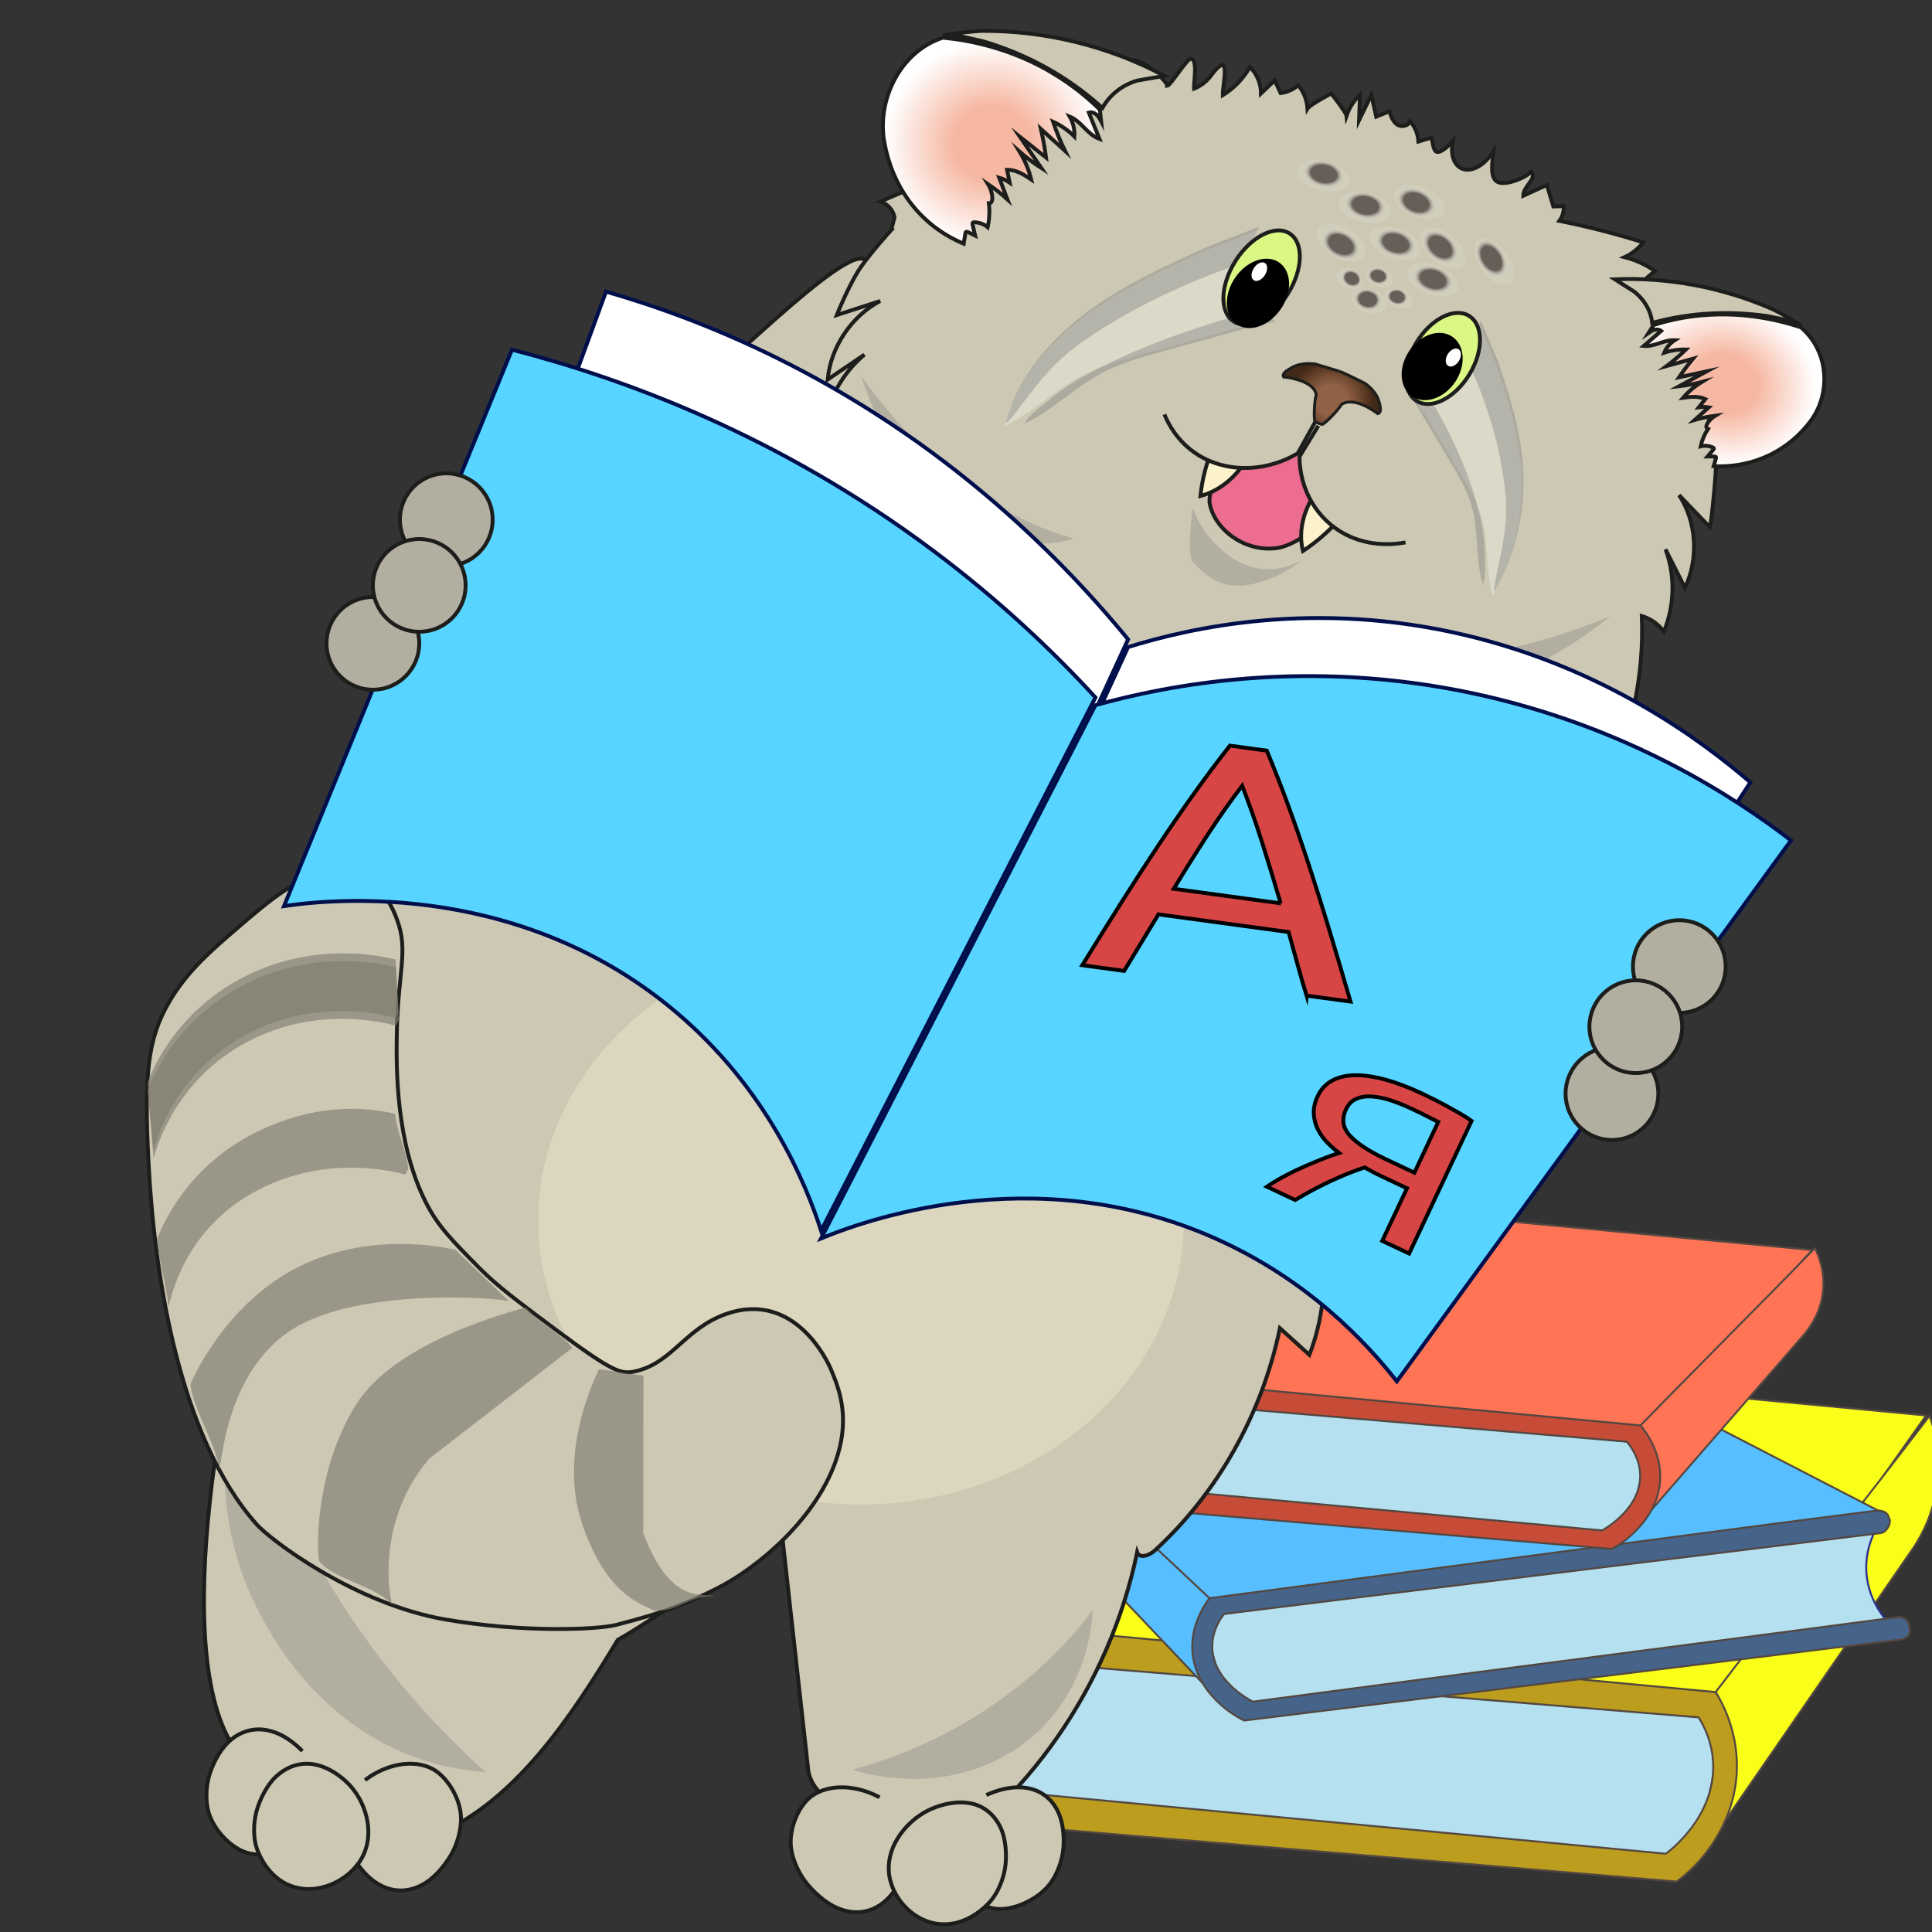 <?xml version="1.0" encoding="UTF-8"?>
<svg id="_Слой_1" data-name="Слой 1" xmlns="http://www.w3.org/2000/svg" width="500" height="500" xmlns:xlink="http://www.w3.org/1999/xlink" viewBox="0 0 500 500">
  <rect x="0" y="0" width="500" height="500" fill="#333333" stroke="none"/>
  <defs>
    <style>
      .cls-1 {
        fill: #466489;
      }

      .cls-1, .cls-2, .cls-3, .cls-4, .cls-5, .cls-6 {
        stroke: #534741;
      }

      .cls-1, .cls-2, .cls-3, .cls-4, .cls-5, .cls-6, .cls-7 {
        stroke-linecap: round;
        stroke-linejoin: round;
        stroke-width: .5px;
      }

      .cls-8 {
        fill: url(#_Безымянный_градиент_4-9);
      }

      .cls-2 {
        fill: #ff7455;
      }

      .cls-9 {
        fill: #f2f2e7;
      }

      .cls-10 {
        fill: #dbf784;
      }

      .cls-10, .cls-11, .cls-12, .cls-13, .cls-14, .cls-15, .cls-16, .cls-17, .cls-18, .cls-19, .cls-20, .cls-21 {
        stroke-miterlimit: 10;
      }

      .cls-10, .cls-11, .cls-12, .cls-13, .cls-15, .cls-17, .cls-20, .cls-21 {
        stroke: #1d1e1c;
      }

      .cls-22, .cls-14 {
        fill: #fff;
      }

      .cls-3 {
        fill: #57bfff;
      }

      .cls-11 {
        fill: #fbf2cb;
      }

      .cls-23 {
        fill: #807d71;
        opacity: .65;
      }

      .cls-24 {
        fill: url(#_Безымянный_градиент_4-7);
      }

      .cls-4 {
        fill: #faff1a;
      }

      .cls-12 {
        fill: url(#_Безымянный_градиент_2);
      }

      .cls-25 {
        fill: url(#_Безымянный_градиент_4-10);
      }

      .cls-13 {
        fill: url(#_Безымянный_градиент_5);
        stroke-width: .75px;
      }

      .cls-26 {
        fill: #e9e3c6;
        opacity: .52;
      }

      .cls-14, .cls-19 {
        stroke: #000f4c;
      }

      .cls-15, .cls-27 {
        fill: #b2afa1;
      }

      .cls-28 {
        fill: #7c7c7c;
      }

      .cls-29 {
        fill: url(#_Безымянный_градиент_4-2);
      }

      .cls-5 {
        fill: #bc9d1d;
      }

      .cls-16 {
        fill: #d84545;
        stroke: #000;
      }

      .cls-17 {
        fill: #ec6d8f;
      }

      .cls-30 {
        fill: url(#_Безымянный_градиент_4-8);
      }

      .cls-31 {
        opacity: .4;
      }

      .cls-18 {
        stroke: #1d1d1b;
      }

      .cls-18, .cls-20 {
        fill: #ccc8b4;
      }

      .cls-19 {
        fill: #57d4ff;
      }

      .cls-32 {
        fill: url(#_Безымянный_градиент_4-11);
      }

      .cls-6 {
        fill: #c64c38;
      }

      .cls-33 {
        fill: url(#_Безымянный_градиент_4);
      }

      .cls-21 {
        fill: url(#_Безымянный_градиент_2-2);
      }

      .cls-34 {
        fill: url(#_Безымянный_градиент_4-4);
      }

      .cls-35 {
        fill: url(#_Безымянный_градиент_4-5);
      }

      .cls-36 {
        fill: url(#_Безымянный_градиент_4-3);
      }

      .cls-7 {
        fill: #b4e0ef;
        stroke: #2e3192;
      }

      .cls-37 {
        fill: url(#_Безымянный_градиент_4-6);
      }

      .cls-38 {
        fill: url(#_Безымянный_градиент_4-12);
      }
    </style>
    <radialGradient id="_Безымянный_градиент_5" data-name="Безымянный градиент 5" cx="278.47" cy="150.7" fx="278.47" fy="150.7" r="2.7" gradientTransform="translate(-467.6 -839.14) rotate(21.3) scale(4.03 3.87) skewX(-2.18)" gradientUnits="userSpaceOnUse">
      <stop offset=".36" stop-color="#7a3a1b" stop-opacity=".72"/>
      <stop offset=".98" stop-color="#422918"/>
    </radialGradient>
    <radialGradient id="_Безымянный_градиент_2" data-name="Безымянный градиент 2" cx="272.34" cy="245.84" fx="272.34" fy="245.84" r="6.96" gradientTransform="translate(-848.8 -906.95) scale(4.06 3.84)" gradientUnits="userSpaceOnUse">
      <stop offset=".36" stop-color="#f6b8a3"/>
      <stop offset=".99" stop-color="#fff"/>
    </radialGradient>
    <radialGradient id="_Безымянный_градиент_2-2" data-name="Безымянный градиент 2" cx="-348.24" cy="132.47" fx="-348.24" fy="132.47" r="6.96" gradientTransform="translate(-480.47 -739.5) rotate(-156.52) scale(3.45 -3.02) skewX(2.14)" xlink:href="#_Безымянный_градиент_2"/>
    <radialGradient id="_Безымянный_градиент_4" data-name="Безымянный градиент 4" cx="233.8" cy="124.49" fx="233.8" fy="124.49" r="1.13" gradientTransform="translate(785.1 -1005.15) rotate(92.63) scale(4.75 3.16) skewX(-3.94)" gradientUnits="userSpaceOnUse">
      <stop offset=".63" stop-color="#3e3634" stop-opacity=".72"/>
      <stop offset=".99" stop-color="#fff" stop-opacity=".1"/>
    </radialGradient>
    <radialGradient id="_Безымянный_градиент_4-2" data-name="Безымянный градиент 4" cx="236.36" cy="125.8" fx="236.36" fy="125.8" r="1.13" gradientTransform="translate(800.55 -1008.49) rotate(92.63) scale(4.75 3.16) skewX(-3.94)" xlink:href="#_Безымянный_градиент_4"/>
    <radialGradient id="_Безымянный_градиент_4-3" data-name="Безымянный градиент 4" cx="243.07" cy="108.83" fx="243.07" fy="108.83" r="1.13" gradientTransform="translate(738.39 -1068.21) rotate(91.18) scale(4.7 3.2) skewX(-1.7)" xlink:href="#_Безымянный_градиент_4"/>
    <radialGradient id="_Безымянный_градиент_4-4" data-name="Безымянный градиент 4" cx="248.21" cy="82.71" fx="248.21" fy="82.71" r="1.13" gradientTransform="translate(603.08 -1128.86) rotate(88.36) scale(4.71 3.19) skewX(2.38)" xlink:href="#_Безымянный_градиент_4"/>
    <radialGradient id="_Безымянный_градиент_4-5" data-name="Безымянный градиент 4" cx="249.14" cy="55.39" fx="249.14" fy="55.39" r="1.13" gradientTransform="translate(480.34 -1172.72) rotate(86.36) scale(4.83 3.11) skewX(5.86)" xlink:href="#_Безымянный_градиент_4"/>
    <radialGradient id="_Безымянный_градиент_4-6" data-name="Безымянный градиент 4" cx="-78.88" cy="68.71" fx="-78.88" fy="68.71" r="1.13" gradientTransform="translate(173.14 -336.02) rotate(-87.06) scale(4.73 3.18) skewX(-4.34)" xlink:href="#_Безымянный_градиент_4"/>
    <radialGradient id="_Безымянный_градиент_4-7" data-name="Безымянный градиент 4" cx="-76.32" cy="70.02" fx="-76.32" fy="70.02" r="1.13" gradientTransform="translate(158.75 -333.98) rotate(-87.06) scale(4.73 3.18) skewX(-4.34)" xlink:href="#_Безымянный_градиент_4"/>
    <radialGradient id="_Безымянный_градиент_4-8" data-name="Безымянный градиент 4" cx="-73.62" cy="85.43" fx="-73.62" fy="85.43" r="1.13" gradientTransform="translate(81.42 -302.22) rotate(-88.57) scale(4.68 3.21) skewX(-2)" xlink:href="#_Безымянный_градиент_4"/>
    <radialGradient id="_Безымянный_градиент_4-9" data-name="Безымянный градиент 4" cx="-224.61" cy="45.96" fx="-224.61" fy="45.96" r="1.13" gradientTransform="translate(318.83 -505.12) rotate(-85.11) scale(2.52 2.02) skewX(-4.96)" xlink:href="#_Безымянный_градиент_4"/>
    <radialGradient id="_Безымянный_градиент_4-10" data-name="Безымянный градиент 4" cx="-222.05" cy="47.27" fx="-222.05" fy="47.27" r="1.13" gradientTransform="translate(310.74 -504.61) rotate(-85.11) scale(2.52 2.02) skewX(-4.96)" xlink:href="#_Безымянный_градиент_4"/>
    <radialGradient id="_Безымянный_градиент_4-11" data-name="Безымянный градиент 4" cx="-220.89" cy="77.77" fx="-220.89" fy="77.77" gradientTransform="translate(195.14 -482.19) rotate(-89.57) scale(2.5 2.04) skewX(-.41)" xlink:href="#_Безымянный_градиент_4"/>
    <radialGradient id="_Безымянный_градиент_4-12" data-name="Безымянный градиент 4" cx="-156.35" cy="61.02" fx="-156.35" fy="61.02" r="1.13" gradientTransform="translate(243.11 -449.93) rotate(-85.02) scale(3.19 2.57) skewX(-4.98)" xlink:href="#_Безымянный_градиент_4"/>
  </defs>
  <g>
    <g>
      <polygon class="cls-4" points="445.93 440.65 237.84 418.42 329.34 350.35 498.47 366.32 445.93 440.65"/>
      <path class="cls-7" d="m438.76,482.22l-197.97-19.15c1.81-2.8.95-9.91,1.39-19.83.38-8.51-2.1-14.87-3.48-17.82,67.64,6.38,140.01,13.22,207.65,19.6l-7.59,37.2Z"/>
      <path class="cls-4" d="m494.37,401.75l-55.53,80.48c2.04-2.98,5.37-8.69,6.67-16.61,1.96-11.95.02-24.6-1.5-27.72,19.12-24.99,36.23-46.49,55.35-71.48,1.11,3.02,3.41,10.5,1.62,19.98-1.41,7.47-4.71,12.73-6.61,15.35Z"/>
      <path class="cls-5" d="m439.62,444.45l-202.01-16.59c-1.78-.15-3.04-1.84-2.82-3.76l.24-1.99c.11-.95.57-1.79,1.22-2.36,0,0,.9-.79,2.37-.8,3.03-.03,163.17,14.99,205.39,18.96,1.46,2.32,7.12,11.92,5.05,24.61-1.57,9.64-6.81,16.11-8.5,18.16-2.44,2.94-4.87,4.97-6.64,6.27l-197.07-16.6c-1.78-.13-3.04-1.84-2.82-3.76l.24-1.99c.23-1.91,1.82-3.31,3.58-3.14,65.45,6.16,127.71,12.11,193.26,18.28.82-.59,12.52-9.26,12.26-22.9-.11-5.79-2.33-10.1-3.74-12.35Z"/>
    </g>
    <g>
      <polygon class="cls-3" points="311.42 416.09 486.47 391.15 408.83 351.05 266.54 369.95 311.42 416.09"/>
      <path class="cls-7" d="m317.81,442.42l170.72-22.67c-1.55-1.75-5.04-6.21-5.5-12.69-.39-5.57,1.64-9.86,2.78-11.86-56.91,7.56-117.79,15.64-174.7,23.2l6.71,24.03Z"/>
      <path class="cls-3" d="m270.29,392.41l47.45,50.03c-1.74-1.85-4.6-5.44-5.76-10.56-1.75-7.74-.23-16.14,1.03-18.26-16.32-15.44-30.91-28.69-47.23-44.13-.91,2.04-2.78,7.06-1.19,13.18,1.25,4.83,4.07,8.12,5.7,9.74Z"/>
      <path class="cls-1" d="m316.76,417.69l169.98-20.94c1.5-.19,2.55-2.24,2.34-3.49l-.22-.41c-.1-.62-.49-1.14-1.04-1.49,0,0-.76-.47-2-.41-2.55.13-137.28,17.96-172.8,22.66-1.21,1.59-5.89,8.17-4.04,16.39,1.41,6.25,5.87,10.23,7.32,11.49,2.08,1.81,4.15,3.02,5.65,3.78l169.97-20.95c1.5-.18,2.55-1.36,2.34-2.61l-.22-1.3c-.21-1.24-1.56-2.08-3.04-1.88-55.07,7.3-111.6,14.55-166.75,21.86-.7-.34-10.62-5.45-10.52-14.41.04-3.8,1.87-6.74,3.05-8.29Z"/>
    </g>
    <g>
      <polygon class="cls-2" points="426.29 371.3 250.22 352.99 325.9 310 468.96 323.5 426.29 371.3"/>
      <path class="cls-7" d="m421.15,397.85l-171.63-16.2c1.46-1.81,4.75-6.39,4.9-12.89.13-5.58-2.11-9.79-3.34-11.75,57.21,5.4,118.43,11.18,175.64,16.58l-5.57,24.26Z"/>
      <path class="cls-2" d="m466.27,346.09l-45.05,51.77c1.65-1.92,4.33-5.6,5.25-10.77,1.38-7.8-.54-16.13-1.89-18.2,15.58-16.04,29.53-29.83,45.1-45.88,1.01,2,3.11,6.95,1.81,13.13-1.02,4.87-3.69,8.26-5.23,9.95Z"/>
      <path class="cls-6" d="m421.03,373.1l-170.81-14.5c-1.5-.13-2.61-1.26-2.46-2.52l.15-1.3c.07-.62.44-1.16.97-1.52,0,0,.74-.5,1.98-.48,2.56.04,138,12.76,173.72,16.12,1.28,1.54,6.28,7.94,4.81,16.23-1.11,6.3-5.38,10.44-6.77,11.75-1.99,1.89-4,3.17-5.46,3.99l-170.81-14.51c-1.51-.12-2.61-1.26-2.46-2.52l.15-1.3c.15-1.25,1.46-2.14,2.95-2,55.36,5.21,112.19,10.32,167.64,15.54.68-.37,10.36-5.85,9.83-14.8-.22-3.8-2.19-6.66-3.44-8.17Z"/>
    </g>
  </g>
  <g>
    <g>
      <path class="cls-18" d="m173.44,106.22c-6.99,4.17-15.52,10.98-15.18,11.57.06.1.37.01.65-.09,2.25-.06,4.5-.12,6.76-.18-5.71,7.81-11.9,15.23-18.51,22.19,3.93-.72,7.86-1.44,11.8-2.16-11.27,11.03-22.55,22.06-33.82,33.09,2.76-.85,5.53-1.71,8.29-2.56-8.4,11.27-16.81,22.55-25.21,33.82,3.11-.83,6.21-1.65,9.32-2.48-8.99,10.03-17.99,20.05-26.98,30.08,5.1-.51,8.05,6.64,6.7,11.88-1.24,4.8-5.69,7.07-7.08,14.39-.52,2.75-.3,5.1-.07,6.54,1.69-.11,3.39-.22,5.08-.33-11.74,18.01-20.97,37.85-27.3,58.69-9.11,29.99-24.81,107.07-6.91,132.22,12.46,16,19.23,35.98,52.51,21.64,20.1-8.66,34.54-30.49,46.37-50.11,15.36-8.93,29.51-20.21,41.86-33.39,2.5,22.52,5.01,45.03,7.51,67.55,1.22,5.77,7.42,9.76,12.82,8.25,1.18,3.41,2.37,6.81,3.55,10.22,4.79-1.7,10.59,2.11,11.29,7.41,28.88-17.5,50.27-48.33,57.41-82.75.64,1.76,3.16.82,4.51-.41,16.26-14.84,27.82-35.36,32.43-57.57,2.54,2.3,5.09,4.61,7.63,6.91,4.2-10.81,4.91-23.11,1.98-34.38,2.06,2.7,4.12,5.41,6.18,8.11,1.81-7.33,2.08-15.08.8-22.54,2.49,1.99,4.98,3.98,7.47,5.98,1.12-12.58.95-25.29-.52-37.83,2.58,2.35,5.17,4.69,7.75,7.04,2.84-10.73,4.03-21.96,3.52-33.09,1.19,4.46,4.67,8.16,8.88,9.43,3.26-7.8,4-16.75,2.08-25.03,3.82,1.5,7.29,3.98,10.03,7.17,4.31-13.06,4.75-27.53,1.23-40.86.41,3.22,5.19,3.66,7.24,1.24,2.05-2.42,2.06-6.03,1.91-9.27-.6-13.07-1.95-26.11-4.04-39.01,3.49,0,6.98,0,10.47-.01-1.55-4.83.53-10.67,4.71-13.21-12.3-1.58-21.02-17.14-16.44-29.34-6.76.16-13.45,2.68-18.79,7.07-1.25-9.12-2.5-18.23-3.75-27.35-9.42,8.99-23.38,10.19-35.96,8.53-8.53-1.13-16.89-3.34-25.22-5.55-11.15-2.95-73.14-17.32-84.29-20.27-4.49-5.59-41.74,33.44-50.64,38.75Z"/>
      <path class="cls-20" d="m227.64,465.15c-6.18-3.32-13.22-3.5-17.62-.29-3.04,2.22-5.41,7.31-5.39,11.92.02,4.07,2.24,7.79,2.72,8.59,1.74,2.94,5.04,6.07,7.85,7.67,6.65,3.77,14.33,1.98,18.47-7.74"/>
      <g>
        <path class="cls-20" d="m245.39,482.88c2.21,6.24,7.3,10.74,12.83,11.15,3.83.28,9.2-1.92,12.47-5.28,2.88-2.95,3.88-7.03,4.1-7.91.8-3.21.59-7.52-.36-10.42-2.24-6.86-9.2-10.32-19.17-5.87"/>
        <path class="cls-20" d="m230.45,486.81c1.4,5.29,6.31,10.6,12.83,11.15,6.02.5,10.59-3.35,12.47-5.28,2.88-2.95,3.88-7.03,4.1-7.91.8-3.21.59-7.52-.36-10.42-.44-1.35-1.76-4.46-4.94-6.37-5.81-3.49-13.3.04-14.24.5-6.14,3-11.97,10.43-9.87,18.33Z"/>
      </g>
      <path class="cls-20" d="m230.69,59.5s-4.57,4.98-7.66,9.27c-3.1,4.3-6.47,12.77-6.47,12.77,3.74-1.21,7.49-2.43,11.23-3.64-7.49,3.97-12.82,11.95-13.59,20.33,3.17-2.15,6.34-4.3,9.51-6.45-5.65,4.73-9.49,11.62-10.5,18.85,2.2-1.04,4.71-1.38,7.06-.93-4.23,6.64-7.63,13.8-10.07,21.25,1.72-.29,3.44-.57,5.16-.86-4.28,5.53-6.31,12.73-5.54,19.55,4.78-2.78,10.15-4.5,15.59-4.97-3.43,4.9-5.01,11.03-4.34,16.86,5.23-1.62,10.04-4.72,13.73-8.83-1.17,4.46-.73,9.27,1.22,13.34,3.49-1.96,6.98-3.92,10.46-5.89-.7,3.85-.37,7.86.94,11.48,3.54-2.06,7.07-4.12,10.61-6.18,1.68,5.02,3.36,10.04,5.04,15.07,4.33-.58,8.41-3.22,10.78-6.97,1.25,3.71,2.51,7.42,3.76,11.13,2.41-2.5,6.63-2.18,9.37-.24,2.74,1.94,4.34,5.07,5.85,8.08,3.59-2.73,9.39-1.44,11.3,2.52l.9,2.95,2.87-2.03c3.69-2.6,9.43-1.09,11.18,2.94,2.86-1.95,5.86-3.96,9.25-4.42,3.39-.45,7.25,1.19,8.09,4.48,2.99-2.68,5.98-5.36,8.98-8.03.16,4.37,2.39,8.54,5.88,11.02,4.03-3.63,8.07-7.27,12.1-10.9,2.05,3.42,4.09,6.84,6.14,10.25,2.99-2.58,5.32-5.93,6.68-9.63,2.05,3.31,4.11,6.62,6.16,9.93,3.78-2.67,6.63-6.69,7.88-11.13,1.13,5.29,3.77,10.19,7.52,14,3.55-4.81,5.3-10.9,4.8-16.75,4.52,2.9,8.35,6.84,11.12,11.46,4.16-5.62,6.04-12.85,5.12-19.65,1.36,1.03,2.72,2.07,4.08,3.1,1.66-7.64,2.34-15.46,2.02-23.21,2.28.68,4.31,2.12,5.71,4.04,2.81-6.79,2.96-14.58.42-21.3,1.68,3.33,3.36,6.66,5.04,9.99,3.61-7.69,3.01-17.11-1.53-24.01,2.66,2.77,5.32,5.54,7.98,8.31,0,0,.47-1.43,1.39-12.72.92-11.29-2.07-13.34-2.07-13.34l.81-3.03c1.48-3.93-.03-8.69-3.47-10.89,1.03-.33,2.06-.66,3.09-.99-3.4-9.3-8.07-19.77-17.65-22.2,1.22-1.05,2.44-2.1,3.66-3.15-2.36-1.65-5.02-2.87-7.83-3.58,1.88-.86,3.55-2.19,4.83-3.83-7.13-2.23-14.38-4.09-21.72-5.56.81-1.09,1.22-2.47,1.13-3.8-.9.02-1.8.05-2.69.07-.55-1.85-1.11-3.7-1.66-5.55-2.04.93-4.08,1.85-6.12,2.78-.02-2.53,3.8-4.51,2-6.23-.75,1.17-6.39,3.87-8.72,2.62-2.19-1.17-1.1-6.21-.96-7.89-5.09,7.66-12.02,5.56-10.57-2.61-.75.8-2.9,3.11-4.17,2.74-.91-.26-1.08-2.96-1.3-3.67-1.14.34-2.27.67-3.41,1.01-.12-1.96-.9-3.86-2.17-5.31-.35,1.33-2.26,1.66-3.36.9s-1.56-2.13-1.97-3.42c-1.14.47-2.28.93-3.42,1.4-.42-1.87-.84-3.75-1.26-5.62-1.06,2.18-2.12,4.35-3.18,6.53.08-2.2.16-4.39.23-6.59-1.57,1.51-2.78,3.41-3.48,5.47-.1-.95-3.96-5.79-3.96-5.79,0,0-5.53,2.9-6.14,3.9-.14-2.22-.99-4.36-2.39-6.04-1.28,1.11-2.89,1.83-4.55,2.03-.52-1.09-1.04-2.18-1.56-3.27-1.18,1.12-2.36,2.25-3.54,3.37,0-2.57-1.05-5.09-2.86-6.85-1.68,2.97-4.13,5.51-7.02,7.3-.07-2.96,2.52-12.68-3.33-4.71-1.08,1.34-2.52,2.39-4.11,3.02-.17-1.26,1.12-7.93-.94-7.72-.95.1-5.19,6.91-6,7,.19-1.22-9.76-10.77-11.49-4.82-1.73,5.94-4.51,2.96-5.22,3.11-3.29.7-4.69-4.61-7.96-5.2-1.8-.32-3.62.98-4.51,2.63-.89,1.64-1.06,3.55-1.22,5.39-1.52-1.96-4.81-1.63-6.74.06-1.93,1.69-2.79,4.26-3.39,6.73-.37,1.5-.84,3.23-2.23,3.89-.97.46-2.09.25-3.12.02-3.61-.8-7.21-1.59-10.82-2.39.7,2.3,1.31,5.08-.28,6.96-2.69,3.19-8.72.49-11.41,3.67,1.47,1.83,2.93,3.66,4.4,5.5-3.42,1.46-6.85,2.93-10.27,4.39,1.86.54,3.33,2.16,3.69,4.07l-.85,3.25Z"/>
      <ellipse class="cls-26" cx="222.82" cy="315.95" rx="83.53" ry="73.42"/>
      <path class="cls-17" d="m322.6,110.21c-.84,1.21-10.63,15.08-9.5,20.28,1.56,7.2,9.93,12.7,17.85,11.26,7.13-1.3,19.81-13.55,20.24-14.39"/>
      <path class="cls-27" d="m346.45,167.67c3.27,3.47,17.17,16.85,43.26,7.58,11.14-3.96,20.77-10.72,27.15-15.85-9.27,3.88-21.01,7.86-33.9,9.77-16.03,2.37-28.17.7-36.5-1.5Z"/>
      <path class="cls-13" d="m340.38,109.18c-.44-.52-.27-5.22.26-7.05-.04-.18-.11-.49-.28-.84-1.56-3.19-8.14-3.72-8.14-3.72,0,0,0,0,0,0-.65-.98,1.28-1.95,1.83-2.28s2.45-1.55,6.31-1.09l6.26,1.89s-.19-.08.81.31c1,.39,5.85,2.83,5.85,2.83,3.08,2.25,3.52,4.37,3.67,4.98s.79,2.57-.4,2.84c0,0,0,0,0,0,0,0-5.06-4.01-8.55-2.78-.38.13-.67.3-.82.41-.99,1.65-4.38,5.1-5.08,5.18l-1.71-.67Z"/>
      <g>
        <path class="cls-12" d="m272.57,19.02c5.11,3.06,9.08,6.41,12.08,9.36.11,1.01.22,2.02.33,3.03-.33-.62-.66-1.25-1.19-1.72s-1.31-.76-2-.55c.92,2.27,1.84,4.54,2.76,6.82-3.11-1.09-4.68-4.56-7.72-5.79.91,1.57,1.34,3.38,1.22,5.16-1.57-1.58-3.45-2.88-5.52-3.82.87,2.57,1.9,5.09,3.1,7.54-2.09-1.89-4.17-3.78-6.26-5.68.56,2.45,1.02,4.92,1.35,7.41-2.26-1.79-4.51-3.59-6.77-5.38,1.85,2.7,3.7,5.4,5.55,8.09-1.99-1.27-3.87-2.68-5.62-4.22,1.37,2.23,2.39,4.67,3,7.18-1.89-1.25-3.94-2.56-6.25-2.51.22,1.11.45,2.21.67,3.32-.82-.57-1.75-1-2.72-1.27.71,1.87,1.43,3.74,2.14,5.61-1.57-1.43-3.25-2.75-5.02-3.95.67,1.09,1.06,2.34,1.13,3.6.03.62-.26,1.45-.9,1.37.24,2.06.13,4.15-.32,6.18-.94-.8-2.19-1.26-3.45-1.27-.13,0-.27,0-.37.09-.15.12-.12.35-.08.53.22.94.44,1.89.66,2.83-.6-.29-1.19-.58-1.79-.88-.2-.1-.48-.19-.63-.03-.08.08-.1.19-.11.3-.12.99-.32,1.71-.44,2.7-11.77-4.91-18.55-15.16-20.54-26.28-1.97-10.98,4.14-23.55,15.29-27.08,0,0,.08.02.22.07,6.55.67,17.26,2.66,28.22,9.23Z"/>
        <path class="cls-20" d="m246.19,8.83l8.16,1.84c5,1.46,11.39,3.85,18.18,7.86,5.33,3.14,9.55,6.48,12.77,9.4.67-1.19,2-3.18,4.42-4.88,1.71-1.2,3.37-1.84,4.55-2.19,2.36-.41,4.72-.81,7.08-1.22-14.22-7.62-30.55-11.68-46.9-11.65-2.29,0-9.19.87-10.33,1.21"/>
      </g>
      <g>
        <path class="cls-21" d="m440.58,81.59c-5.04.44-9.29,1.46-12.64,2.54-.43.68-.87,1.35-1.3,2.03.47-.33.95-.66,1.52-.81s1.28-.09,1.75.29c-1.5,1.3-3,2.59-4.5,3.89,2.8.28,5.22-1.64,8.02-1.49-1.25.8-2.21,1.94-2.73,3.24,1.77-.59,3.68-.87,5.62-.83-1.56,1.53-3.24,2.96-5.01,4.29,2.28-.63,4.55-1.27,6.83-1.9-1.28,1.54-2.49,3.14-3.6,4.79,2.38-.51,4.75-1.01,7.13-1.52-2.37,1.28-4.74,2.57-7.11,3.85,1.99-.22,3.94-.59,5.84-1.09-1.84,1.12-3.47,2.5-4.81,4.07,1.9-.25,3.96-.47,5.74.34-.56.71-1.11,1.41-1.67,2.12.84-.12,1.71-.12,2.56.02-1.2,1.08-2.4,2.17-3.6,3.25,1.71-.48,3.48-.85,5.28-1.09-.9.55-1.63,1.3-2.12,2.17-.24.43-.3,1.12.23,1.28-.9,1.38-1.53,2.9-1.88,4.48,1.01-.25,2.14-.15,3.13.27.1.04.21.1.26.19.07.14-.03.29-.12.4-.5.59-.99,1.19-1.49,1.78.57,0,1.13,0,1.7-.01.19,0,.44.03.5.19.03.08,0,.17-.02.25-.24.74-.34,1.32-.58,2.06,10.87.51,19.68-4.45,25.06-11.65,5.31-7.11,4.88-18.08-2.6-24.35,0,0-.07,0-.2-.02-5.34-1.74-14.37-3.96-25.18-3.02Z"/>
        <path class="cls-20" d="m464.66,83.31l-7-1.46c-4.4-.66-10.21-1.13-16.88-.6-5.24.42-9.68,1.35-13.19,2.33-.11-1.06-.47-2.93-1.77-4.95-.92-1.43-2-2.44-2.79-3.09-1.7-1.09-3.4-2.17-5.11-3.26,13.71-.58,27.85,2.08,40.58,7.63,1.79.78,6.87,3.73,7.64,4.35"/>
      </g>
      <g>
        <g class="cls-31">
          <path class="cls-9" d="m320.03,72.18l1.75,7.85,2.85,4.01-4.6.9c-8.04,2.21-16.07,4.43-24.11,6.64-5.61,1.55-11.28,3.11-16.39,5.88-6.92,3.75-12.58,9.56-19.69,12.92,3.03-11.47,11.08-21.13,20.57-28.31,9.49-7.18,20.44-12.18,31.29-17.12l13.74-5.35-5.42,12.58"/>
        </g>
        <g class="cls-31">
          <path class="cls-28" d="m327.58,80.65l2.4,2.63-4.6.9c-8.04,2.21-16.07,4.43-24.11,6.64-5.61,1.55-11.28,3.11-16.39,5.88-6.92,3.75-12.58,9.56-19.69,12.92.83-2.11,3.9-4.02,6.3-6.08,15.29-13.19,55.89-24.75,56.1-22.89Z"/>
        </g>
        <g class="cls-31">
          <path class="cls-28" d="m325.83,58.69l-13.74,5.35c-10.85,4.94-21.8,9.93-31.29,17.12-9.49,7.18-17.55,16.84-20.57,28.31,2.62-1.23,8.26-12.48,18.41-19.93,17.43-12.79,39.32-20.35,42.87-21.33"/>
        </g>
      </g>
      <g>
        <ellipse class="cls-10" cx="326.51" cy="71.81" rx="13.49" ry="8" transform="translate(90.92 309.01) rotate(-57.6)"/>
        <ellipse cx="325.56" cy="75.94" rx="9.7" ry="7.17" transform="translate(79.64 302.38) rotate(-55.77)"/>
        <ellipse class="cls-22" cx="325.92" cy="70.31" rx="2.65" ry="1.69" transform="translate(90.22 306.13) rotate(-57.19)"/>
      </g>
      <g>
        <g class="cls-31">
          <path class="cls-9" d="m377.43,96.6l-6.39,5.65-4.4,2.03,2.06,2.74c3.17,5.31,6.33,10.63,9.5,15.94,2.21,3.71,4.44,7.46,5.52,11.96,1.47,6.08.78,13.3,2.63,19.14,6.09-10.69,8.01-22.09,7.39-32.1-.61-10.01-3.57-18.87-6.52-27.63l-4.35-10.37-5.46,12.64"/>
        </g>
        <g class="cls-31">
          <path class="cls-28" d="m367.24,100.22l-3.2,1.11,2.06,2.74c3.17,5.31,6.33,10.63,9.5,15.94,2.21,3.71,4.44,7.46,5.52,11.96,1.47,6.08.78,13.3,2.63,19.14.96-2.08.48-4.98.5-7.72.12-17.45-15.62-44.6-17.02-43.17Z"/>
        </g>
        <g class="cls-31">
          <path class="cls-28" d="m383.29,83.05l4.35,10.37c2.94,8.77,5.9,17.63,6.52,27.63.61,10.01-1.31,21.41-7.39,32.1-.68-2.15,3.73-13.8,2.91-24.31-1.4-18.05-8.98-33.77-10.38-36.12"/>
        </g>
      </g>
      <g>
        <ellipse class="cls-10" cx="373.41" cy="92.76" rx="12.93" ry="8" transform="translate(99.13 362.59) rotate(-58.48)"/>
        <ellipse cx="370.65" cy="94.85" rx="9.31" ry="7.17" transform="translate(85.59 350.04) rotate(-56.19)"/>
        <ellipse class="cls-22" cx="376.12" cy="92.53" rx="2.54" ry="1.69" transform="translate(98.29 362.42) rotate(-57.99)"/>
      </g>
      <g>
        <path class="cls-11" d="m314.84,113.62c-.98,2.1-2.06,4.77-2.9,7.9-.71,2.62-1.08,4.94-1.27,6.84,1.32-.34,4.25-1.27,7.36-3.96,3.22-2.79,4.84-5.92,5.48-7.29-2.89-1.16-5.78-2.32-8.67-3.48Z"/>
        <path class="cls-11" d="m348.72,131.91c-1.44,1.84-3.37,4.04-5.83,6.27-2.06,1.87-4.01,3.31-5.67,4.41-.34-1.25-.92-4.14.03-8.02.98-4.02,3.06-6.91,4.02-8.11,2.48,1.82,4.97,3.63,7.45,5.45Z"/>
      </g>
      <path class="cls-20" d="m340.38,109.18l-4.52,8.14c-7.67,4.54-17,5.08-24.36,1.24-6.67-3.49-9.35-9.34-10.15-11.32"/>
      <path class="cls-20" d="m341.18,110.21l-4.87,7.96c.03,8.56,4.53,16.3,11.89,20.13,6.68,3.47,13.35,2.49,15.54,2.07"/>
      <g>
        <ellipse class="cls-33" cx="342.5" cy="45.52" rx="3.87" ry="7" transform="translate(217.09 367.46) rotate(-76.29)"/>
        <ellipse class="cls-29" cx="353.26" cy="53.7" rx="3.87" ry="7" transform="translate(217.34 384.17) rotate(-76.29)"/>
        <ellipse class="cls-36" cx="367.34" cy="52.34" rx="3.92" ry="6.92" transform="translate(176 370.25) rotate(-67.07)"/>
        <ellipse class="cls-34" cx="373.41" cy="64.25" rx="3.91" ry="6.94" transform="translate(87.64 313.04) rotate(-50.8)"/>
        <ellipse class="cls-35" cx="386.68" cy="67.67" rx="3.8" ry="7.15" transform="translate(33.13 238.27) rotate(-35.68)"/>
        <ellipse class="cls-37" cx="370.81" cy="72.42" rx="3.89" ry="6.98" transform="translate(175.47 395.82) rotate(-69.92)"/>
        <ellipse class="cls-24" cx="361.18" cy="63.06" rx="3.89" ry="6.98" transform="translate(177.94 380.62) rotate(-69.92)"/>
        <ellipse class="cls-30" cx="347.02" cy="62.79" rx="3.94" ry="6.88" transform="translate(121.72 334.1) rotate(-60.55)"/>
        <ellipse class="cls-8" cx="361.97" cy="77.22" rx="2.46" ry="3.73" transform="translate(177.1 397.86) rotate(-72.08)"/>
        <ellipse class="cls-25" cx="357.04" cy="71.81" rx="2.46" ry="3.73" transform="translate(178.84 389.43) rotate(-72.08)"/>
        <ellipse class="cls-32" cx="349.24" cy="72.17" rx="2.5" ry="3.67" transform="translate(104.23 331.3) rotate(-58.28)"/>
        <ellipse class="cls-38" cx="354.27" cy="77.88" rx="3.13" ry="4.72" transform="translate(171.67 391.3) rotate(-72.17)"/>
      </g>
      <path class="cls-27" d="m62.22,354.37c-2.32,7.21-9.71,33.34,3.89,60.99,2.88,5.86,15.05,30.59,42.75,39.92,6.73,2.27,12.69,3.06,16.84,3.36-11.54-10.34-26.62-26.07-39.9-47.94-13.17-21.69-19.94-41.78-23.58-56.33Z"/>
      <path class="cls-27" d="m282.74,416.82c-.02,1.73-.69,24.19-21.25,36.74-18.77,11.46-38.6,5.19-40.94,4.41,9.11-2.44,22.86-7.26,37.05-17.15,11.94-8.32,20.03-17.32,25.13-24Z"/>
      <path class="cls-27" d="m278.03,139.41c-4.71,1.32-23.99,5.76-40.99-15.12-7.26-8.91-11.67-19.46-14.23-27,5.71,7.92,13.47,17.15,23.36,25.2,12.29,10,23.54,14.64,31.85,16.92Z"/>
      <path class="cls-27" d="m308.71,131.39c.88,2.61,2.57,6.18,5.89,9.43,2.01,1.97,6.5,6.36,13.3,6.5,4.08.09,7.24-1.4,8.83-2.29-.3.51-7.59,6.17-15.86,6.53-6.57.29-10.1-4.15-12.09-6.03-1.89-1.79-.07-14.14-.07-14.14Z"/>
      <path class="cls-18" d="m102.69,267.68c.28-16.4,3.11-21.55.04-29.74-.9-2.42-5.04-13.45-16.48-12.52-8.45.69-16.45,7.56-24.79,14.73-6.84,5.87-13.07,11.23-17.73,19.24-5.55,9.54-6.46,18.73-5.29,41.48,1.46,28.41,7.66,70.76,27.99,93.65,3.53,3.98,25.28,20.56,48.92,24.62,19.65,3.38,39.1,2.67,44.16,1.37,13.98-3.58,19.3-6.05,26.02-9.42,10.61-5.33,26.3-18.43,31.2-34.33,3.23-10.5.32-17.55-1.69-22.4-.45-1.08-8.89-20.47-26.9-14.38-10.93,3.7-14.19,13-24.06,14.98-3.36.68-5.55.11-20.18-10.79-10.13-7.55-15.29-11.42-19.76-15.93-7.19-7.26-10.79-10.89-13.85-16.9-7.92-15.52-7.75-35.23-7.6-43.66Z"/>
      <path class="cls-23" d="m38.15,280.14c1.37-3.55,7.75-18.81,25.64-27.66,17.86-8.84,34.73-5.12,38.61-4.16.24,4.56.48,9.12.73,13.68-.24.48-.48.96-.73,1.44-3.34-.9-20.44-5.17-38.09,3.99-18.91,9.81-23.86,27.47-24.62,30.37-.52-5.88-1.03-11.77-1.55-17.65Z"/>
      <path class="cls-23" d="m40.64,320.68c1.37-3.55,7.75-18.81,25.64-27.66,17.86-8.84,32.15-5.68,36.03-4.73.24,4.56,3.06,9.68,3.31,14.24-.24.48-.48.96-.73,1.44-3.34-.9-20.44-5.17-38.09,3.99-18.91,9.81-22.45,27.47-23.21,30.37-.52-5.88-2.43-11.77-2.95-17.65Z"/>
      <path class="cls-23" d="m38.22,282.15c1.37-3.55,7.75-18.81,25.64-27.66,17.86-8.84,34.73-5.12,38.61-4.16.24,4.56.48,9.12.73,13.68-.24.48-.48.96-.73,1.44-3.34-.9-20.44-5.17-38.09,3.99-18.91,9.81-23.86,27.47-24.62,30.37-.52-5.88-1.03-11.77-1.55-17.65Z"/>
      <path class="cls-23" d="m131.68,336.73c-3.34-.9-36.02-3.22-53.67,5.95-18.91,9.81-20.5,34.81-21.26,37.72-.52-5.88-6.95-16.23-7.46-22.11,1.37-3.55,10.31-21.69,28.21-30.55,17.86-8.84,36.5-5.22,40.37-4.26"/>
      <path class="cls-23" d="m111.13,377.46c-13.6,15.83-10.55,35.09-9.58,37.94-3.71-4.75-15.23-6.65-18.94-11.39-.81-3.7-.77-24.07,9.52-40.49,10.27-16.4,40.18-24.07,44-25.18,2.74,3.76,9.22,6.73,11.97,10.49"/>
      <path class="cls-23" d="m166.47,396.7c7.19,19.23,15.55,15.27,18.46,16.45-6.22-.47-9.45,4.15-15.67,3.67-3.48-1.85-12.12-3.93-18.47-22.05-6.34-18.09,2.59-36.94,4.22-40.4,4.8.51,6.71,1.12,11.51,1.63"/>
      <path class="cls-20" d="m94.47,460.68c5.54-4.21,12.45-5.45,17.34-2.95,3.38,1.73,6.58,6.39,7.33,10.96.67,4.02-.9,8.03-1.23,8.89-1.22,3.16-3.95,6.76-6.45,8.75-5.93,4.73-13.81,4.12-19.54-4.85"/>
      <g>
        <path class="cls-20" d="m80.2,473.65c-4.5,5.01-11,7.4-16.3,5.84-3.67-1.08-7.79-5.02-9.5-9.28-1.51-3.75-.84-7.88-.69-8.78.52-3.26,2.41-7.19,4.43-9.55,4.78-5.58,12.6-6.35,20.11,1.29"/>
        <path class="cls-20" d="m92.53,482.55c-3.39,4.42-10.03,7.62-16.3,5.84-5.79-1.65-8.51-6.84-9.5-9.28-1.51-3.75-.84-7.88-.69-8.78.52-3.26,2.41-7.19,4.43-9.55.94-1.09,3.38-3.52,7.09-4.17,6.77-1.19,12.33,4.71,13.02,5.47,4.52,4.94,7.01,13.88,1.95,20.48Z"/>
      </g>
    </g>
    <g>
      <path class="cls-14" d="m228.42,303.47c-3.47-11.97-12.38-36.85-34.25-57.18-37.37-34.73-82.41-28.1-90.12-26.82,17.6-48,35.19-96,52.79-144,25.44,7.35,61.46,21.84,97.53,52,15.15,12.67,27.56,25.8,37.58,38-21.18,46-42.35,92-63.53,138Z"/>
      <path class="cls-14" d="m228.42,305.47c8.47-3.88,48.73-21.16,91.26,0,21.51,10.7,35,26.95,42.05,37,30.42-46.67,60.84-93.33,91.26-140-12.88-11.08-37.8-29.47-73.37-38-39.38-9.44-71.72-1.96-87.68,3-21.18,46-42.35,92-63.53,138Z"/>
    </g>
    <g>
      <path class="cls-19" d="m212.5,318.5c-3.88-11.97-13.84-36.85-38.28-57.18-41.77-34.73-92.11-28.1-100.72-26.82,19.67-48,39.33-96,59-144,28.43,7.35,68.69,21.84,109,52,16.93,12.67,30.8,25.8,42,38-23.67,46-47.33,92-71,138Z"/>
      <path class="cls-19" d="m212.5,320.5c9.47-3.88,54.46-21.16,102,0,24.04,10.7,39.12,26.95,47,37,34-46.67,68-93.33,102-140-14.4-11.08-42.24-29.47-82-38-44.01-9.44-80.16-1.96-98,3-23.67,46-47.33,92-71,138Z"/>
      <g>
        <circle class="cls-15" cx="115.5" cy="134.5" r="12"/>
        <circle class="cls-15" cx="96.5" cy="166.5" r="12"/>
        <circle class="cls-15" cx="108.5" cy="151.5" r="12"/>
      </g>
      <g>
        <circle class="cls-15" cx="417.17" cy="283.03" r="12"/>
        <circle class="cls-15" cx="434.6" cy="250.15" r="12"/>
        <circle class="cls-15" cx="423.34" cy="265.71" r="12"/>
      </g>
      <path class="cls-16" d="m338.14,257.68c-.86-2.8-1.65-5.55-2.38-8.24-.73-2.69-1.49-5.44-2.27-8.23l-33.69-4.57-8.87,14.63-10.84-1.47c3.73-6.05,7.22-11.65,10.47-16.79,3.25-5.14,6.4-10,9.47-14.6,3.06-4.59,6.08-8.97,9.05-13.13,2.97-4.16,6.04-8.26,9.21-12.31l9.55,1.3c1.98,4.74,3.84,9.51,5.6,14.31,1.75,4.8,3.49,9.82,5.22,15.07,1.73,5.25,3.47,10.78,5.23,16.59,1.76,5.82,3.63,12.14,5.62,18.97l-11.37-1.54Zm-6.7-23.9c-1.6-5.41-3.2-10.65-4.8-15.73-1.61-5.08-3.33-9.98-5.16-14.7-3.1,4.05-6.1,8.31-9,12.78-2.9,4.47-5.81,9.1-8.71,13.89l27.68,3.76Z"/>
      <path class="cls-16" d="m367.9,282.94c1,.47,2.07,1,3.2,1.57,1.13.57,2.27,1.17,3.41,1.79,1.14.62,2.26,1.25,3.36,1.89,1.1.64,2.09,1.27,2.97,1.89l-16.16,34.34-6.96-3.27,6.41-13.62-5.95-2.8c-.67-.32-1.37-.66-2.11-1.02-.73-.37-1.7-.89-2.89-1.58-1.24.4-2.61.9-4.12,1.5-1.51.6-3.05,1.27-4.62,2-1.57.73-3.16,1.52-4.75,2.37-1.59.85-3.09,1.7-4.49,2.56l-7.32-3.44c1.38-.95,2.93-1.88,4.64-2.79,1.71-.91,3.43-1.74,5.16-2.49s3.35-1.42,4.9-2.03c1.54-.61,2.86-1.08,3.96-1.42-.99-.75-1.98-1.63-2.97-2.63-.99-1-1.81-2.12-2.45-3.36-.64-1.24-1.01-2.6-1.11-4.06s.23-2.99.98-4.6c.85-1.81,2.1-3.17,3.75-4.07,1.65-.9,3.64-1.37,5.96-1.4,2.32-.03,4.93.35,7.83,1.14,2.9.79,6.02,1.97,9.37,3.55Zm-2.58,4c-1.82-.86-3.6-1.57-5.34-2.15-1.75-.58-3.38-.91-4.91-1.02-1.53-.11-2.88.1-4.05.61-1.18.51-2.07,1.42-2.68,2.73-1.17,2.48-.84,4.73.98,6.76,1.82,2.02,5,4.1,9.55,6.24l7.17,3.38,6.17-13.12c-.53-.25-1.14-.56-1.84-.93-.61-.33-1.32-.69-2.15-1.11-.83-.41-1.79-.87-2.89-1.39Z"/>
    </g>
  </g>
</svg>